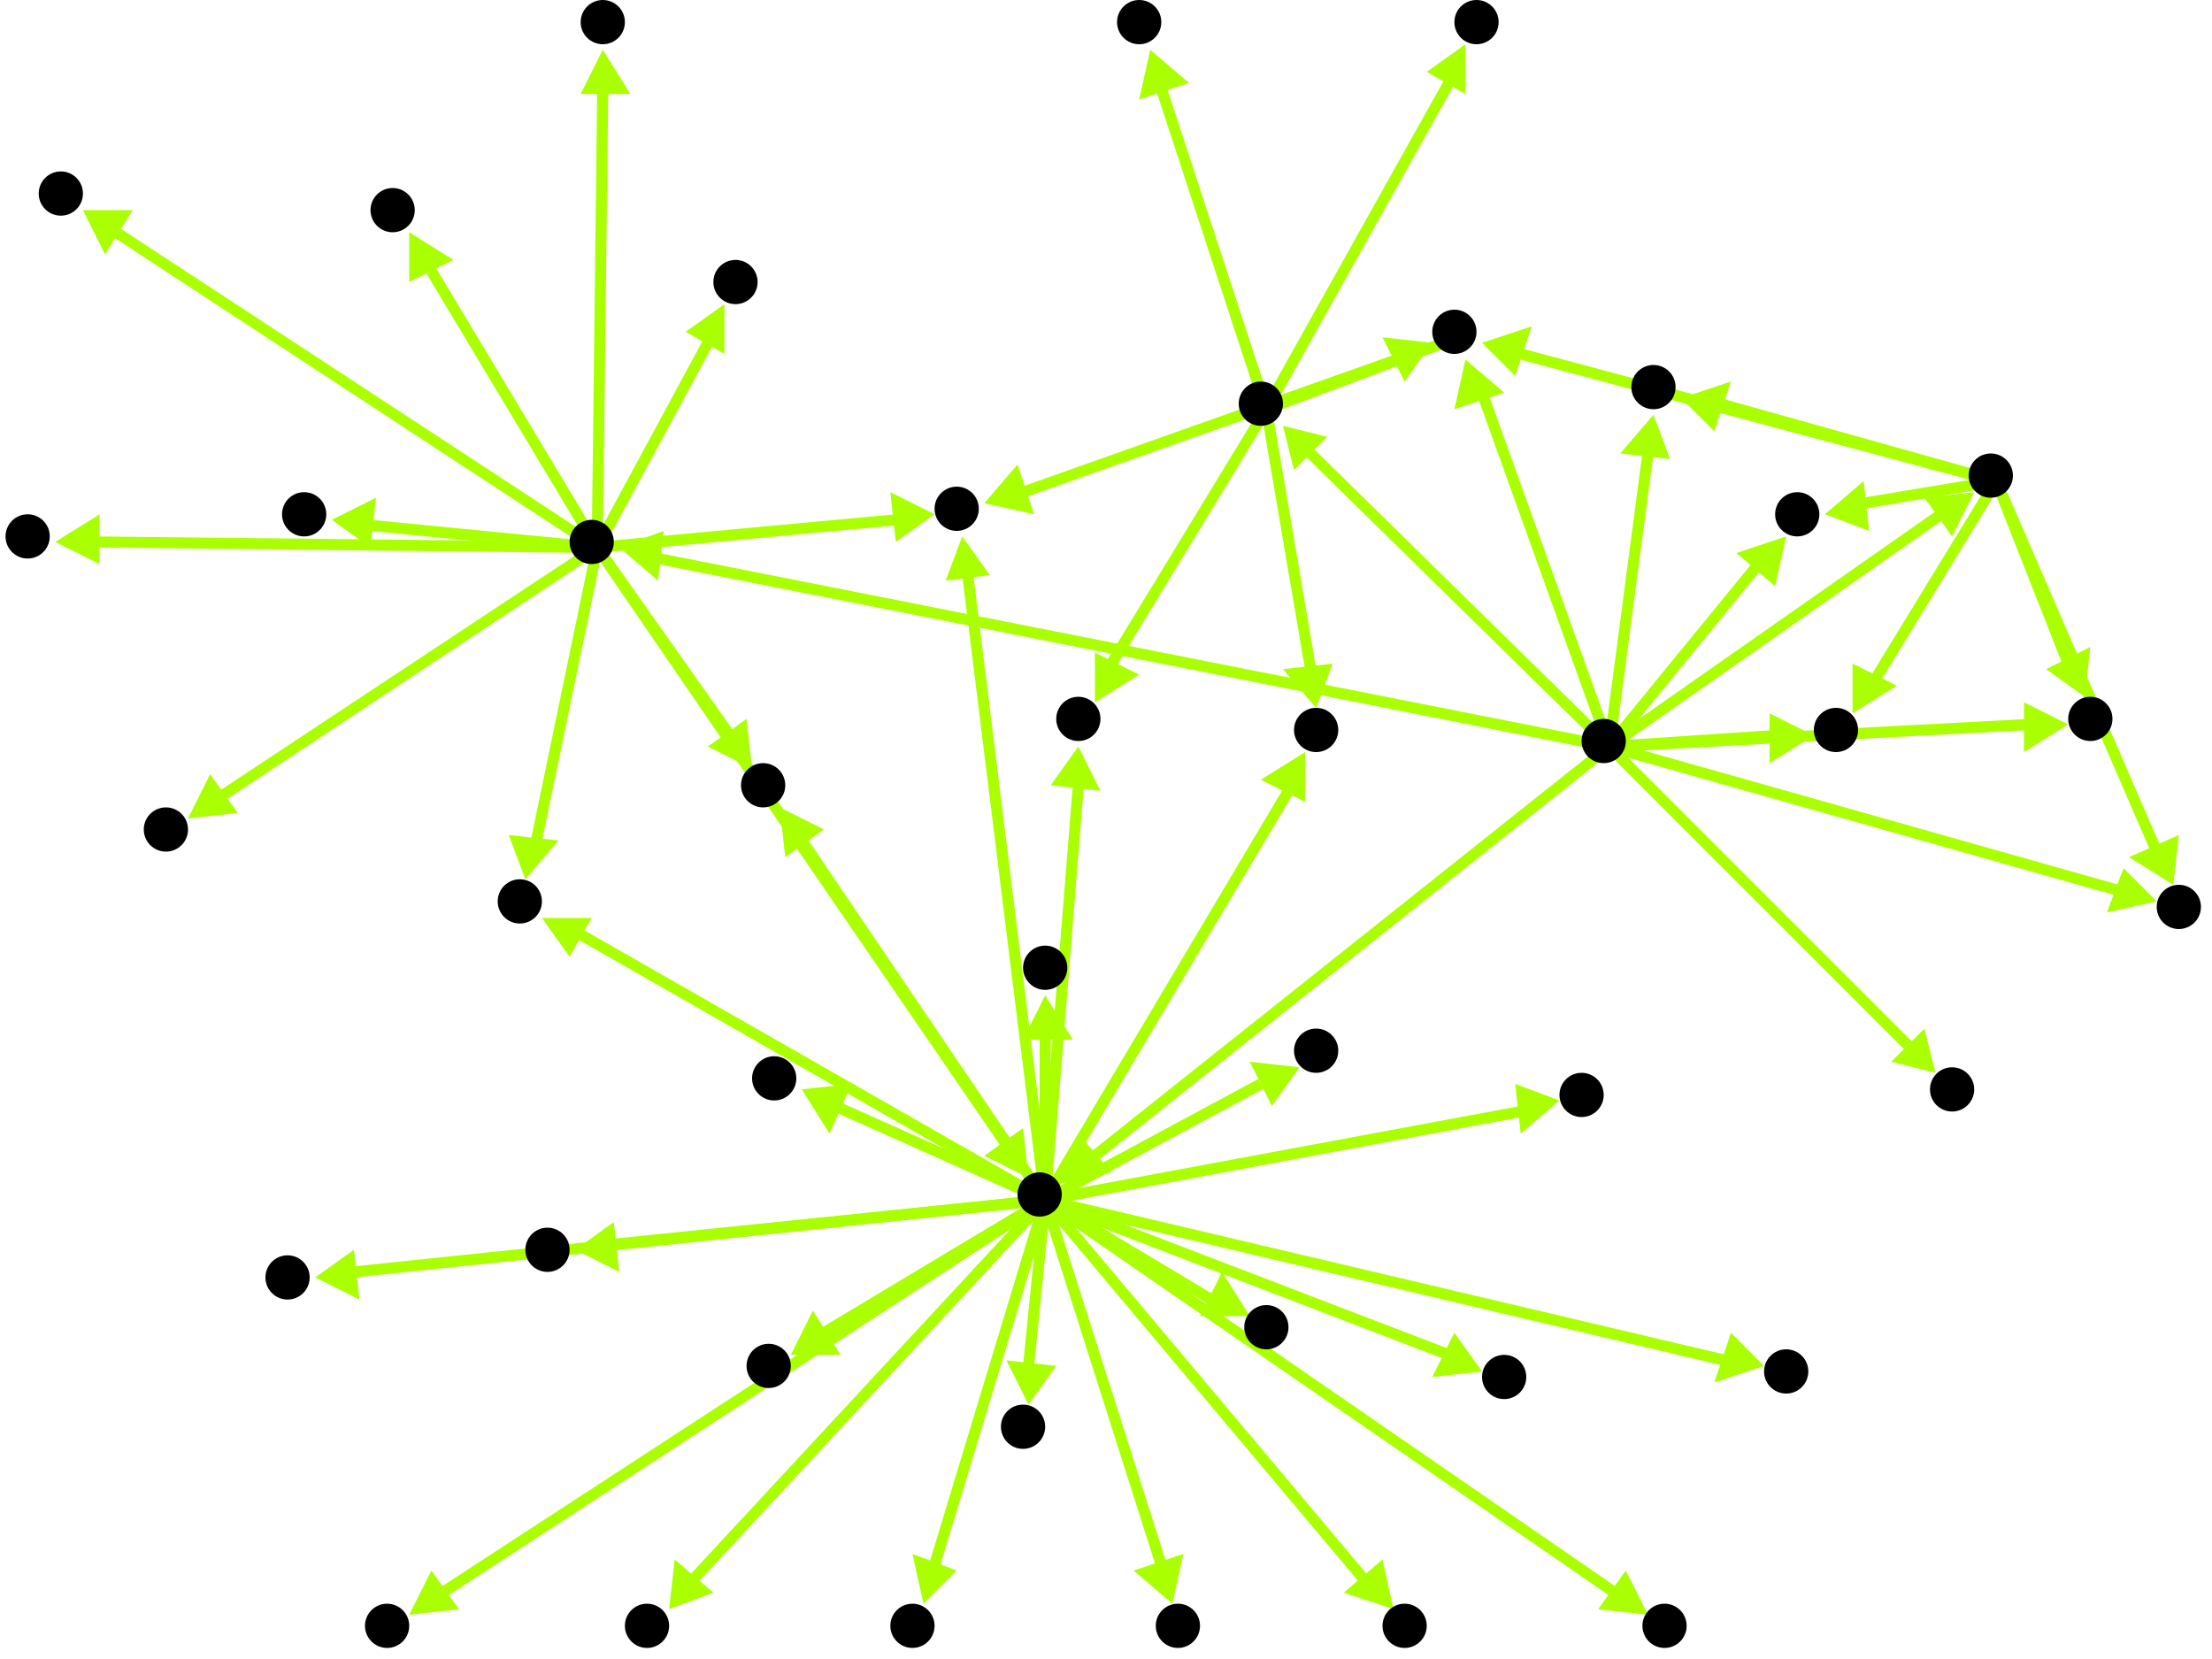<?xml version="1.0" encoding="utf-8"?>
<!-- Created with Hypercube (http://tumic.wz.cz/hypercube) -->

<svg width="400" height="300" viewBox="0 0 400 300" xmlns="http://www.w3.org/2000/svg" baseProfile="tiny">

<g font-family="Helvetica" font-weight="normal">

<g>
	<polygon points="357,89 353,97 348,90" fill="#aaff00"/>
	<line x1="291" y1="135" x2="351" y2="93" stroke="#aaff00" stroke-width="2"/>
</g>
<g>
	<polygon points="299,75 302,83 293,82" fill="#aaff00"/>
	<line x1="291" y1="135" x2="298" y2="82" stroke="#aaff00" stroke-width="2"/>
</g>
<g>
	<polygon points="328,133 320,138 320,129" fill="#aaff00"/>
	<line x1="291" y1="135" x2="321" y2="133" stroke="#aaff00" stroke-width="2"/>
</g>
<g>
	<polygon points="323,97 321,106 314,100" fill="#aaff00"/>
	<line x1="291" y1="135" x2="318" y2="102" stroke="#aaff00" stroke-width="2"/>
</g>
<g>
	<polygon points="390,163 381,165 384,157" fill="#aaff00"/>
	<line x1="291" y1="135" x2="383" y2="161" stroke="#aaff00" stroke-width="2"/>
</g>
<g>
	<polygon points="374,131 366,136 366,127" fill="#aaff00"/>
	<line x1="291" y1="135" x2="367" y2="131" stroke="#aaff00" stroke-width="2"/>
</g>
<g>
	<polygon points="265,65 272,71 263,74" fill="#aaff00"/>
	<line x1="291" y1="135" x2="268" y2="71" stroke="#aaff00" stroke-width="2"/>
</g>
<g>
	<polygon points="232,77 240,79 234,85" fill="#aaff00"/>
	<line x1="291" y1="135" x2="237" y2="82" stroke="#aaff00" stroke-width="2"/>
</g>
<g>
	<polygon points="350,194 342,192 348,186" fill="#aaff00"/>
	<line x1="291" y1="135" x2="345" y2="189" stroke="#aaff00" stroke-width="2"/>
</g>
<g>
	<polygon points="192,214 195,205 201,212" fill="#aaff00"/>
	<line x1="291" y1="135" x2="198" y2="209" stroke="#aaff00" stroke-width="2"/>
</g>
<g>
	<polygon points="112,99 120,96 119,105" fill="#aaff00"/>
	<line x1="291" y1="135" x2="119" y2="101" stroke="#aaff00" stroke-width="2"/>
</g>
<g>
	<polygon points="304,72 313,69 310,78" fill="#aaff00"/>
	<line x1="361" y1="87" x2="311" y2="73" stroke="#aaff00" stroke-width="2"/>
</g>
<g>
	<polygon points="335,129 335,120 343,124" fill="#aaff00"/>
	<line x1="361" y1="87" x2="339" y2="123" stroke="#aaff00" stroke-width="2"/>
</g>
<g>
	<polygon points="330,93 337,87 338,96" fill="#aaff00"/>
	<line x1="361" y1="87" x2="337" y2="91" stroke="#aaff00" stroke-width="2"/>
</g>
<g>
	<polygon points="393,160 385,155 394,151" fill="#aaff00"/>
	<line x1="361" y1="87" x2="390" y2="154" stroke="#aaff00" stroke-width="2"/>
</g>
<g>
	<polygon points="377,126 370,121 378,117" fill="#aaff00"/>
	<line x1="361" y1="87" x2="374" y2="120" stroke="#aaff00" stroke-width="2"/>
</g>
<g>
	<polygon points="268,62 277,59 274,68" fill="#aaff00"/>
	<line x1="361" y1="87" x2="275" y2="64" stroke="#aaff00" stroke-width="2"/>
</g>
<g>
	<polygon points="178,91 184,84 187,93" fill="#aaff00"/>
	<line x1="264" y1="61" x2="185" y2="89" stroke="#aaff00" stroke-width="2"/>
</g>
<g>
	<polygon points="174,97 179,104 171,105" fill="#aaff00"/>
	<line x1="189" y1="217" x2="175" y2="104" stroke="#aaff00" stroke-width="2"/>
</g>
<g>
	<polygon points="195,135 199,143 190,142" fill="#aaff00"/>
	<line x1="189" y1="217" x2="195" y2="142" stroke="#aaff00" stroke-width="2"/>
</g>
<g>
	<polygon points="236,136 236,145 228,141" fill="#aaff00"/>
	<line x1="189" y1="217" x2="233" y2="143" stroke="#aaff00" stroke-width="2"/>
</g>
<g>
	<polygon points="141,146 149,150 142,155" fill="#aaff00"/>
	<line x1="189" y1="217" x2="145" y2="152" stroke="#aaff00" stroke-width="2"/>
</g>
<g>
	<polygon points="143,245 147,237 152,245" fill="#aaff00"/>
	<line x1="189" y1="217" x2="149" y2="241" stroke="#aaff00" stroke-width="2"/>
</g>
<g>
	<polygon points="319,247 310,250 313,241" fill="#aaff00"/>
	<line x1="189" y1="217" x2="312" y2="246" stroke="#aaff00" stroke-width="2"/>
</g>
<g>
	<polygon points="268,248 259,249 263,241" fill="#aaff00"/>
	<line x1="189" y1="217" x2="262" y2="245" stroke="#aaff00" stroke-width="2"/>
</g>
<g>
	<polygon points="186,254 182,246 191,247" fill="#aaff00"/>
	<line x1="189" y1="217" x2="186" y2="247" stroke="#aaff00" stroke-width="2"/>
</g>
<g>
	<polygon points="282,199 275,205 274,196" fill="#aaff00"/>
	<line x1="189" y1="217" x2="275" y2="201" stroke="#aaff00" stroke-width="2"/>
</g>
<g>
	<polygon points="104,226 111,221 112,230" fill="#aaff00"/>
	<line x1="189" y1="217" x2="111" y2="225" stroke="#aaff00" stroke-width="2"/>
</g>
<g>
	<polygon points="98,166 107,166 103,173" fill="#aaff00"/>
	<line x1="189" y1="217" x2="105" y2="169" stroke="#aaff00" stroke-width="2"/>
</g>
<g>
	<polygon points="189,180 194,188 185,188" fill="#aaff00"/>
	<line x1="189" y1="217" x2="189" y2="187" stroke="#aaff00" stroke-width="2"/>
</g>
<g>
	<polygon points="252,291 243,288 250,282" fill="#aaff00"/>
	<line x1="189" y1="217" x2="247" y2="286" stroke="#aaff00" stroke-width="2"/>
</g>
<g>
	<polygon points="235,193 230,200 226,192" fill="#aaff00"/>
	<line x1="189" y1="217" x2="228" y2="196" stroke="#aaff00" stroke-width="2"/>
</g>
<g>
	<polygon points="298,292 289,291 294,284" fill="#aaff00"/>
	<line x1="189" y1="217" x2="292" y2="288" stroke="#aaff00" stroke-width="2"/>
</g>
<g>
	<polygon points="167,290 165,281 173,284" fill="#aaff00"/>
	<line x1="189" y1="217" x2="169" y2="283" stroke="#aaff00" stroke-width="2"/>
</g>
<g>
	<polygon points="212,290 205,284 214,281" fill="#aaff00"/>
	<line x1="189" y1="217" x2="210" y2="283" stroke="#aaff00" stroke-width="2"/>
</g>
<g>
	<polygon points="121,291 122,282 129,288" fill="#aaff00"/>
	<line x1="189" y1="217" x2="125" y2="286" stroke="#aaff00" stroke-width="2"/>
</g>
<g>
	<polygon points="57,231 64,226 65,235" fill="#aaff00"/>
	<line x1="189" y1="217" x2="64" y2="230" stroke="#aaff00" stroke-width="2"/>
</g>
<g>
	<polygon points="226,238 217,238 221,230" fill="#aaff00"/>
	<line x1="189" y1="217" x2="219" y2="235" stroke="#aaff00" stroke-width="2"/>
</g>
<g>
	<polygon points="145,197 154,196 150,205" fill="#aaff00"/>
	<line x1="189" y1="217" x2="151" y2="200" stroke="#aaff00" stroke-width="2"/>
</g>
<g>
	<polygon points="74,292 78,284 83,291" fill="#aaff00"/>
	<line x1="189" y1="217" x2="80" y2="288" stroke="#aaff00" stroke-width="2"/>
</g>
<g>
	<polygon points="259,62 254,69 250,61" fill="#aaff00"/>
	<line x1="229" y1="74" x2="253" y2="65" stroke="#aaff00" stroke-width="2"/>
</g>
<g>
	<polygon points="265,8 265,17 258,13" fill="#aaff00"/>
	<line x1="229" y1="74" x2="262" y2="15" stroke="#aaff00" stroke-width="2"/>
</g>
<g>
	<polygon points="198,127 198,118 206,122" fill="#aaff00"/>
	<line x1="229" y1="74" x2="201" y2="120" stroke="#aaff00" stroke-width="2"/>
</g>
<g>
	<polygon points="238,128 232,121 241,120" fill="#aaff00"/>
	<line x1="229" y1="74" x2="237" y2="121" stroke="#aaff00" stroke-width="2"/>
</g>
<g>
	<polygon points="208,9 215,15 206,18" fill="#aaff00"/>
	<line x1="229" y1="74" x2="210" y2="16" stroke="#aaff00" stroke-width="2"/>
</g>
<g>
	<polygon points="186,213 178,209 185,204" fill="#aaff00"/>
	<line x1="108" y1="99" x2="182" y2="207" stroke="#aaff00" stroke-width="2"/>
</g>
<g>
	<polygon points="169,93 162,98 161,89" fill="#aaff00"/>
	<line x1="108" y1="99" x2="162" y2="94" stroke="#aaff00" stroke-width="2"/>
</g>
<g>
	<polygon points="136,139 128,135 135,130" fill="#aaff00"/>
	<line x1="108" y1="99" x2="132" y2="133" stroke="#aaff00" stroke-width="2"/>
</g>
<g>
	<polygon points="95,159 92,151 101,152" fill="#aaff00"/>
	<line x1="108" y1="99" x2="97" y2="152" stroke="#aaff00" stroke-width="2"/>
</g>
<g>
	<polygon points="34,148 38,140 43,147" fill="#aaff00"/>
	<line x1="108" y1="99" x2="40" y2="144" stroke="#aaff00" stroke-width="2"/>
</g>
<g>
	<polygon points="74,42 82,47 74,51" fill="#aaff00"/>
	<line x1="108" y1="99" x2="78" y2="49" stroke="#aaff00" stroke-width="2"/>
</g>
<g>
	<polygon points="15,38 24,38 19,46" fill="#aaff00"/>
	<line x1="108" y1="99" x2="21" y2="42" stroke="#aaff00" stroke-width="2"/>
</g>
<g>
	<polygon points="10,98 18,93 18,102" fill="#aaff00"/>
	<line x1="108" y1="99" x2="17" y2="98" stroke="#aaff00" stroke-width="2"/>
</g>
<g>
	<polygon points="131,55 131,64 124,60" fill="#aaff00"/>
	<line x1="108" y1="99" x2="128" y2="62" stroke="#aaff00" stroke-width="2"/>
</g>
<g>
	<polygon points="109,9 114,17 105,17" fill="#aaff00"/>
	<line x1="108" y1="99" x2="109" y2="16" stroke="#aaff00" stroke-width="2"/>
</g>
<g>
	<polygon points="60,94 68,90 67,99" fill="#aaff00"/>
	<line x1="108" y1="99" x2="67" y2="95" stroke="#aaff00" stroke-width="2"/>
</g>

<g fill="#000000">
	<circle cx="290" cy="134" r="4"/>
</g>
<g fill="#000000">
	<circle cx="360" cy="86" r="4"/>
</g>
<g fill="#000000">
	<circle cx="299" cy="70" r="4"/>
</g>
<g fill="#000000">
	<circle cx="332" cy="132" r="4"/>
</g>
<g fill="#000000">
	<circle cx="325" cy="93" r="4"/>
</g>
<g fill="#000000">
	<circle cx="394" cy="164" r="4"/>
</g>
<g fill="#000000">
	<circle cx="378" cy="130" r="4"/>
</g>
<g fill="#000000">
	<circle cx="263" cy="60" r="4"/>
</g>
<g fill="#000000">
	<circle cx="228" cy="73" r="4"/>
</g>
<g fill="#000000">
	<circle cx="353" cy="197" r="4"/>
</g>
<g fill="#000000">
	<circle cx="188" cy="216" r="4"/>
</g>
<g fill="#000000">
	<circle cx="107" cy="98" r="4"/>
</g>
<g fill="#000000">
	<circle cx="173" cy="92" r="4"/>
</g>
<g fill="#000000">
	<circle cx="267" cy="4" r="4"/>
</g>
<g fill="#000000">
	<circle cx="195" cy="130" r="4"/>
</g>
<g fill="#000000">
	<circle cx="238" cy="132" r="4"/>
</g>
<g fill="#000000">
	<circle cx="206" cy="4" r="4"/>
</g>
<g fill="#000000">
	<circle cx="138" cy="142" r="4"/>
</g>
<g fill="#000000">
	<circle cx="139" cy="247" r="4"/>
</g>
<g fill="#000000">
	<circle cx="323" cy="248" r="4"/>
</g>
<g fill="#000000">
	<circle cx="272" cy="249" r="4"/>
</g>
<g fill="#000000">
	<circle cx="185" cy="258" r="4"/>
</g>
<g fill="#000000">
	<circle cx="286" cy="198" r="4"/>
</g>
<g fill="#000000">
	<circle cx="99" cy="226" r="4"/>
</g>
<g fill="#000000">
	<circle cx="94" cy="163" r="4"/>
</g>
<g fill="#000000">
	<circle cx="189" cy="175" r="4"/>
</g>
<g fill="#000000">
	<circle cx="254" cy="294" r="4"/>
</g>
<g fill="#000000">
	<circle cx="238" cy="190" r="4"/>
</g>
<g fill="#000000">
	<circle cx="301" cy="294" r="4"/>
</g>
<g fill="#000000">
	<circle cx="165" cy="294" r="4"/>
</g>
<g fill="#000000">
	<circle cx="213" cy="294" r="4"/>
</g>
<g fill="#000000">
	<circle cx="117" cy="294" r="4"/>
</g>
<g fill="#000000">
	<circle cx="52" cy="231" r="4"/>
</g>
<g fill="#000000">
	<circle cx="229" cy="240" r="4"/>
</g>
<g fill="#000000">
	<circle cx="140" cy="195" r="4"/>
</g>
<g fill="#000000">
	<circle cx="70" cy="294" r="4"/>
</g>
<g fill="#000000">
	<circle cx="30" cy="150" r="4"/>
</g>
<g fill="#000000">
	<circle cx="71" cy="38" r="4"/>
</g>
<g fill="#000000">
	<circle cx="11" cy="35" r="4"/>
</g>
<g fill="#000000">
	<circle cx="5" cy="97" r="4"/>
</g>
<g fill="#000000">
	<circle cx="133" cy="51" r="4"/>
</g>
<g fill="#000000">
	<circle cx="109" cy="4" r="4"/>
</g>
<g fill="#000000">
	<circle cx="55" cy="93" r="4"/>
</g>

</g>

</svg>
